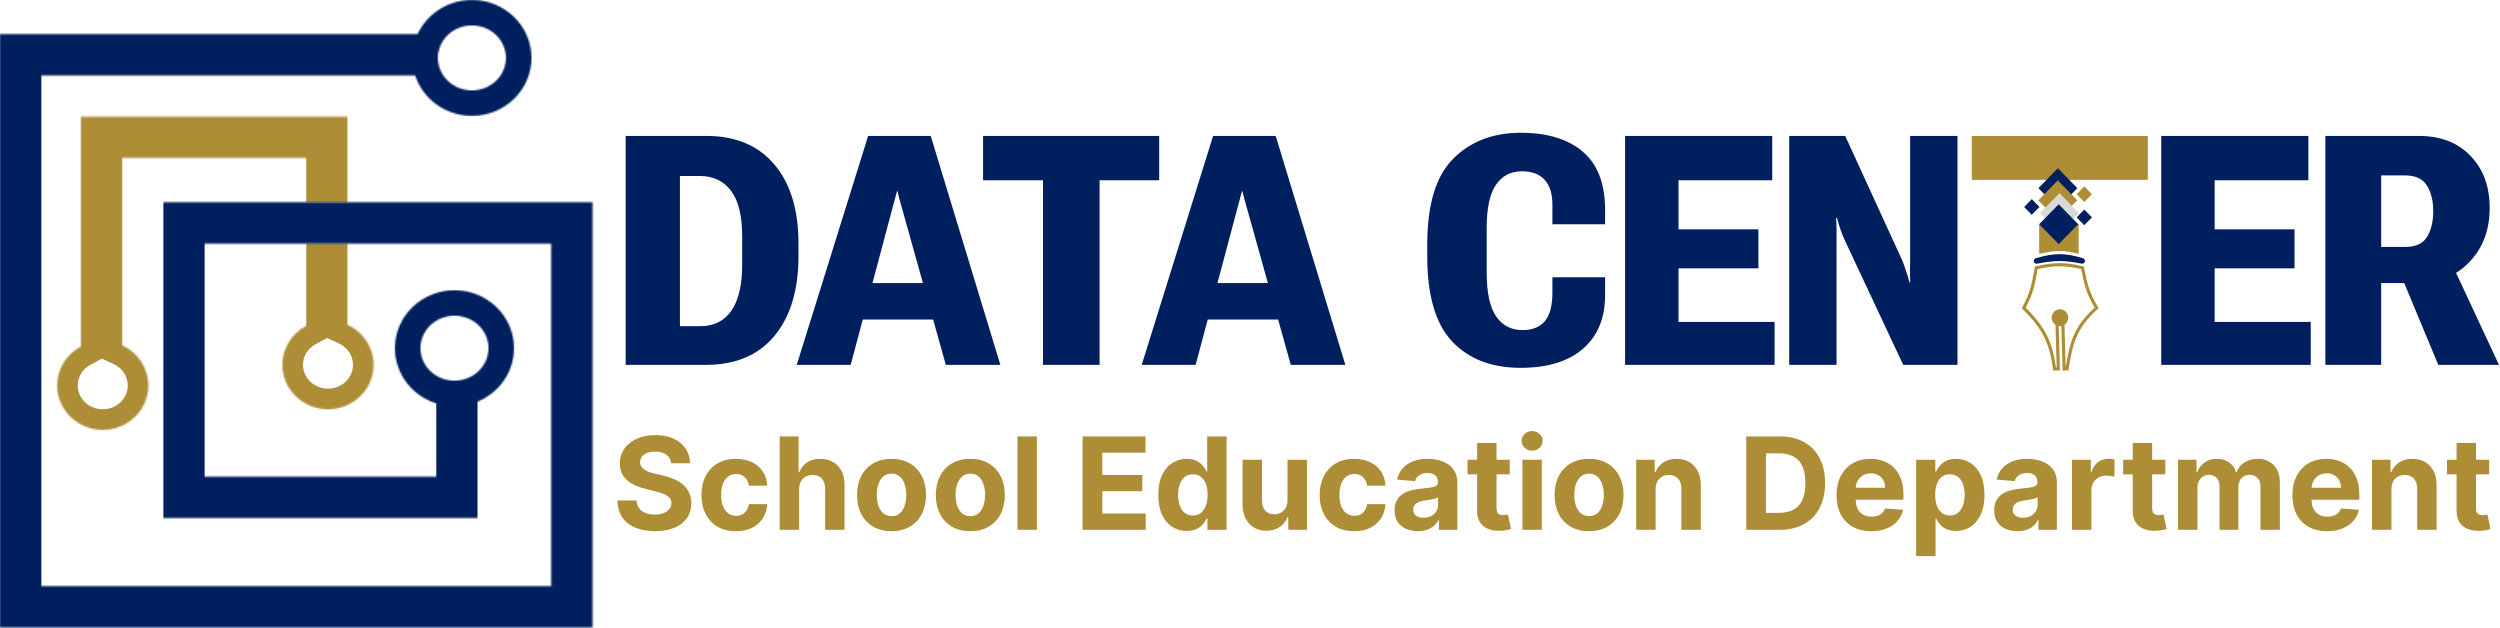 <svg width="1576" height="396" viewBox="0 0 1576 396" fill="none" xmlns="http://www.w3.org/2000/svg">
<path d="M423.077 292.033C422.847 289.713 421.859 287.91 420.114 286.625C418.369 285.341 416.001 284.698 413.01 284.698C410.977 284.698 409.261 284.986 407.861 285.561C406.461 286.117 405.387 286.894 404.639 287.891C403.911 288.888 403.546 290.02 403.546 291.285C403.508 292.34 403.728 293.26 404.208 294.047C404.706 294.833 405.387 295.513 406.25 296.089C407.113 296.645 408.11 297.134 409.241 297.556C410.373 297.958 411.581 298.304 412.866 298.591L418.158 299.857C420.728 300.432 423.087 301.199 425.234 302.158C427.382 303.117 429.242 304.296 430.815 305.696C432.387 307.096 433.605 308.745 434.468 310.643C435.35 312.542 435.8 314.718 435.82 317.173C435.8 320.778 434.88 323.904 433.058 326.55C431.256 329.177 428.648 331.219 425.234 332.677C421.84 334.115 417.746 334.834 412.952 334.834C408.196 334.834 404.054 334.105 400.526 332.648C397.017 331.191 394.275 329.033 392.299 326.176C390.343 323.3 389.317 319.743 389.222 315.505H401.274C401.408 317.48 401.974 319.129 402.971 320.452C403.987 321.756 405.339 322.744 407.027 323.415C408.733 324.067 410.661 324.393 412.808 324.393C414.918 324.393 416.749 324.086 418.302 323.472C419.875 322.859 421.092 322.005 421.955 320.912C422.818 319.819 423.25 318.563 423.25 317.144C423.25 315.821 422.857 314.709 422.07 313.808C421.303 312.906 420.172 312.139 418.676 311.506C417.2 310.874 415.387 310.298 413.24 309.781L406.825 308.17C401.859 306.962 397.937 305.073 395.061 302.503C392.184 299.934 390.756 296.472 390.775 292.119C390.756 288.553 391.705 285.436 393.623 282.771C395.559 280.105 398.215 278.025 401.59 276.529C404.965 275.033 408.8 274.286 413.096 274.286C417.468 274.286 421.284 275.033 424.544 276.529C427.823 278.025 430.374 280.105 432.195 282.771C434.017 285.436 434.957 288.524 435.014 292.033H423.077ZM463.929 334.863C459.404 334.863 455.511 333.904 452.251 331.987C449.01 330.05 446.517 327.365 444.772 323.933C443.047 320.5 442.184 316.55 442.184 312.082C442.184 307.556 443.056 303.587 444.801 300.173C446.565 296.741 449.068 294.066 452.309 292.148C455.549 290.211 459.404 289.243 463.872 289.243C467.726 289.243 471.101 289.943 473.997 291.343C476.892 292.743 479.184 294.708 480.872 297.239C482.559 299.771 483.489 302.743 483.662 306.156H472.098C471.772 303.951 470.91 302.177 469.51 300.835C468.129 299.473 466.317 298.793 464.073 298.793C462.175 298.793 460.516 299.31 459.097 300.346C457.697 301.362 456.604 302.848 455.818 304.804C455.032 306.76 454.639 309.129 454.639 311.909C454.639 314.728 455.022 317.125 455.789 319.1C456.575 321.075 457.678 322.581 459.097 323.616C460.516 324.652 462.175 325.169 464.073 325.169C465.473 325.169 466.729 324.882 467.841 324.306C468.973 323.731 469.903 322.897 470.631 321.804C471.379 320.692 471.868 319.359 472.098 317.806H483.662C483.47 321.181 482.549 324.153 480.9 326.723C479.27 329.273 477.017 331.267 474.141 332.706C471.264 334.144 467.861 334.863 463.929 334.863ZM503.761 308.457V334H491.507V275.091H503.415V297.613H503.933C504.93 295.005 506.541 292.963 508.766 291.487C510.99 289.991 513.78 289.243 517.136 289.243C520.204 289.243 522.879 289.914 525.161 291.256C527.462 292.58 529.246 294.488 530.511 296.98C531.796 299.454 532.429 302.417 532.41 305.869V334H520.156V308.055C520.175 305.332 519.485 303.213 518.085 301.698C516.705 300.183 514.768 299.425 512.275 299.425C510.607 299.425 509.13 299.78 507.845 300.49C506.58 301.199 505.582 302.235 504.854 303.596C504.144 304.939 503.78 306.559 503.761 308.457ZM562.015 334.863C557.547 334.863 553.683 333.914 550.423 332.015C547.183 330.098 544.68 327.432 542.916 324.019C541.152 320.586 540.27 316.607 540.27 312.082C540.27 307.518 541.152 303.529 542.916 300.116C544.68 296.683 547.183 294.018 550.423 292.119C553.683 290.202 557.547 289.243 562.015 289.243C566.483 289.243 570.338 290.202 573.579 292.119C576.839 294.018 579.351 296.683 581.115 300.116C582.879 303.529 583.761 307.518 583.761 312.082C583.761 316.607 582.879 320.586 581.115 324.019C579.351 327.432 576.839 330.098 573.579 332.015C570.338 333.914 566.483 334.863 562.015 334.863ZM562.073 325.371C564.106 325.371 565.803 324.795 567.164 323.645C568.526 322.475 569.552 320.884 570.242 318.87C570.951 316.857 571.306 314.565 571.306 311.995C571.306 309.426 570.951 307.134 570.242 305.121C569.552 303.107 568.526 301.516 567.164 300.346C565.803 299.176 564.106 298.591 562.073 298.591C560.021 298.591 558.295 299.176 556.895 300.346C555.515 301.516 554.47 303.107 553.76 305.121C553.07 307.134 552.725 309.426 552.725 311.995C552.725 314.565 553.07 316.857 553.76 318.87C554.47 320.884 555.515 322.475 556.895 323.645C558.295 324.795 560.021 325.371 562.073 325.371ZM611.691 334.863C607.223 334.863 603.359 333.914 600.099 332.015C596.858 330.098 594.356 327.432 592.592 324.019C590.828 320.586 589.945 316.607 589.945 312.082C589.945 307.518 590.828 303.529 592.592 300.116C594.356 296.683 596.858 294.018 600.099 292.119C603.359 290.202 607.223 289.243 611.691 289.243C616.159 289.243 620.014 290.202 623.254 292.119C626.514 294.018 629.026 296.683 630.791 300.116C632.555 303.529 633.437 307.518 633.437 312.082C633.437 316.607 632.555 320.586 630.791 324.019C629.026 327.432 626.514 330.098 623.254 332.015C620.014 333.914 616.159 334.863 611.691 334.863ZM611.749 325.371C613.781 325.371 615.478 324.795 616.84 323.645C618.201 322.475 619.227 320.884 619.918 318.87C620.627 316.857 620.982 314.565 620.982 311.995C620.982 309.426 620.627 307.134 619.918 305.121C619.227 303.107 618.201 301.516 616.84 300.346C615.478 299.176 613.781 298.591 611.749 298.591C609.697 298.591 607.971 299.176 606.571 300.346C605.19 301.516 604.145 303.107 603.436 305.121C602.745 307.134 602.4 309.426 602.4 311.995C602.4 314.565 602.745 316.857 603.436 318.87C604.145 320.884 605.19 322.475 606.571 323.645C607.971 324.795 609.697 325.371 611.749 325.371ZM653.658 275.091V334H641.405V275.091H653.658ZM682.451 334V275.091H722.146V285.36H694.906V299.397H720.103V309.665H694.906V323.731H722.261V334H682.451ZM748.098 334.719C744.742 334.719 741.703 333.856 738.98 332.13C736.276 330.385 734.128 327.825 732.537 324.45C730.964 321.056 730.178 316.895 730.178 311.967C730.178 306.904 730.993 302.695 732.623 299.339C734.253 295.964 736.42 293.442 739.124 291.774C741.847 290.087 744.829 289.243 748.069 289.243C750.543 289.243 752.605 289.665 754.254 290.509C755.922 291.333 757.264 292.369 758.281 293.615C759.316 294.842 760.102 296.05 760.639 297.239H761.013V275.091H773.238V334H761.157V326.924H760.639C760.064 328.151 759.249 329.369 758.194 330.577C757.159 331.766 755.807 332.754 754.139 333.54C752.49 334.326 750.476 334.719 748.098 334.719ZM751.981 324.968C753.956 324.968 755.625 324.431 756.986 323.357C758.367 322.264 759.422 320.74 760.15 318.784C760.898 316.828 761.272 314.536 761.272 311.909C761.272 309.282 760.908 307 760.179 305.063C759.45 303.126 758.396 301.631 757.015 300.576C755.634 299.521 753.956 298.994 751.981 298.994C749.968 298.994 748.271 299.54 746.89 300.634C745.509 301.727 744.464 303.241 743.755 305.178C743.045 307.115 742.691 309.359 742.691 311.909C742.691 314.479 743.045 316.751 743.755 318.726C744.483 320.682 745.529 322.216 746.89 323.328C748.271 324.422 749.968 324.968 751.981 324.968ZM811.646 315.188V289.818H823.899V334H812.134V325.975H811.674C810.677 328.564 809.018 330.644 806.698 332.217C804.397 333.789 801.588 334.575 798.27 334.575C795.317 334.575 792.719 333.904 790.475 332.562C788.231 331.219 786.477 329.311 785.211 326.838C783.965 324.364 783.332 321.401 783.313 317.95V289.818H795.566V315.763C795.585 318.371 796.285 320.433 797.666 321.948C799.047 323.463 800.897 324.22 803.218 324.22C804.694 324.22 806.075 323.885 807.36 323.213C808.644 322.523 809.68 321.507 810.466 320.164C811.272 318.822 811.665 317.163 811.646 315.188ZM853.663 334.863C849.137 334.863 845.244 333.904 841.985 331.987C838.744 330.05 836.251 327.365 834.506 323.933C832.78 320.5 831.917 316.55 831.917 312.082C831.917 307.556 832.79 303.587 834.535 300.173C836.299 296.741 838.801 294.066 842.042 292.148C845.283 290.211 849.137 289.243 853.605 289.243C857.46 289.243 860.835 289.943 863.73 291.343C866.626 292.743 868.917 294.708 870.605 297.239C872.292 299.771 873.222 302.743 873.395 306.156H861.832C861.506 303.951 860.643 302.177 859.243 300.835C857.862 299.473 856.05 298.793 853.807 298.793C851.908 298.793 850.249 299.31 848.83 300.346C847.431 301.362 846.338 302.848 845.551 304.804C844.765 306.76 844.372 309.129 844.372 311.909C844.372 314.728 844.756 317.125 845.523 319.1C846.309 321.075 847.411 322.581 848.83 323.616C850.249 324.652 851.908 325.169 853.807 325.169C855.206 325.169 856.463 324.882 857.575 324.306C858.706 323.731 859.636 322.897 860.365 321.804C861.113 320.692 861.602 319.359 861.832 317.806H873.395C873.203 321.181 872.283 324.153 870.634 326.723C869.004 329.273 866.751 331.267 863.874 332.706C860.998 334.144 857.594 334.863 853.663 334.863ZM893.839 334.834C891.02 334.834 888.508 334.345 886.303 333.367C884.098 332.37 882.353 330.903 881.068 328.966C879.802 327.01 879.169 324.575 879.169 321.66C879.169 319.206 879.62 317.144 880.521 315.476C881.423 313.808 882.65 312.465 884.203 311.449C885.756 310.433 887.521 309.665 889.496 309.148C891.49 308.63 893.58 308.266 895.766 308.055C898.336 307.786 900.407 307.537 901.979 307.307C903.552 307.058 904.693 306.693 905.402 306.214C906.112 305.734 906.467 305.025 906.467 304.085V303.913C906.467 302.091 905.891 300.681 904.741 299.684C903.609 298.687 901.999 298.189 899.908 298.189C897.703 298.189 895.949 298.678 894.645 299.656C893.341 300.614 892.478 301.822 892.056 303.28L880.723 302.359C881.298 299.675 882.429 297.354 884.117 295.398C885.804 293.423 887.981 291.908 890.646 290.854C893.331 289.78 896.438 289.243 899.966 289.243C902.421 289.243 904.77 289.531 907.013 290.106C909.276 290.681 911.28 291.573 913.025 292.781C914.789 293.989 916.179 295.542 917.196 297.441C918.212 299.32 918.72 301.573 918.72 304.2V334H907.1V327.873H906.754C906.045 329.254 905.096 330.472 903.907 331.526C902.718 332.562 901.289 333.377 899.621 333.971C897.953 334.547 896.025 334.834 893.839 334.834ZM897.348 326.377C899.151 326.377 900.743 326.023 902.123 325.313C903.504 324.585 904.587 323.607 905.374 322.379C906.16 321.152 906.553 319.762 906.553 318.208V313.52C906.169 313.769 905.642 313.999 904.971 314.21C904.319 314.402 903.581 314.584 902.756 314.757C901.932 314.91 901.107 315.054 900.282 315.188C899.458 315.303 898.71 315.409 898.039 315.505C896.601 315.716 895.345 316.051 894.271 316.511C893.197 316.972 892.363 317.595 891.768 318.381C891.174 319.148 890.877 320.107 890.877 321.257C890.877 322.926 891.481 324.201 892.689 325.083C893.916 325.946 895.469 326.377 897.348 326.377ZM951.727 289.818V299.023H925.12V289.818H951.727ZM931.161 279.233H943.414V320.423C943.414 321.555 943.587 322.437 943.932 323.07C944.277 323.683 944.757 324.115 945.37 324.364C946.003 324.613 946.732 324.738 947.556 324.738C948.132 324.738 948.707 324.69 949.282 324.594C949.858 324.479 950.299 324.393 950.605 324.335L952.533 333.453C951.919 333.645 951.056 333.866 949.944 334.115C948.832 334.384 947.48 334.547 945.888 334.604C942.935 334.719 940.346 334.326 938.122 333.425C935.916 332.523 934.2 331.124 932.973 329.225C931.746 327.327 931.142 324.93 931.161 322.034V279.233ZM959.709 334V289.818H971.963V334H959.709ZM965.865 284.123C964.043 284.123 962.48 283.519 961.176 282.311C959.891 281.083 959.249 279.616 959.249 277.91C959.249 276.222 959.891 274.775 961.176 273.566C962.48 272.339 964.043 271.725 965.865 271.725C967.687 271.725 969.24 272.339 970.525 273.566C971.829 274.775 972.481 276.222 972.481 277.91C972.481 279.616 971.829 281.083 970.525 282.311C969.24 283.519 967.687 284.123 965.865 284.123ZM1001.74 334.863C997.273 334.863 993.409 333.914 990.149 332.015C986.908 330.098 984.406 327.432 982.642 324.019C980.877 320.586 979.995 316.607 979.995 312.082C979.995 307.518 980.877 303.529 982.642 300.116C984.406 296.683 986.908 294.018 990.149 292.119C993.409 290.202 997.273 289.243 1001.74 289.243C1006.21 289.243 1010.06 290.202 1013.3 292.119C1016.56 294.018 1019.08 296.683 1020.84 300.116C1022.6 303.529 1023.49 307.518 1023.49 312.082C1023.49 316.607 1022.6 320.586 1020.84 324.019C1019.08 327.432 1016.56 330.098 1013.3 332.015C1010.06 333.914 1006.21 334.863 1001.74 334.863ZM1001.8 325.371C1003.83 325.371 1005.53 324.795 1006.89 323.645C1008.25 322.475 1009.28 320.884 1009.97 318.87C1010.68 316.857 1011.03 314.565 1011.03 311.995C1011.03 309.426 1010.68 307.134 1009.97 305.121C1009.28 303.107 1008.25 301.516 1006.89 300.346C1005.53 299.176 1003.83 298.591 1001.8 298.591C999.747 298.591 998.021 299.176 996.621 300.346C995.24 301.516 994.195 303.107 993.486 305.121C992.795 307.134 992.45 309.426 992.45 311.995C992.45 314.565 992.795 316.857 993.486 318.87C994.195 320.884 995.24 322.475 996.621 323.645C998.021 324.795 999.747 325.371 1001.8 325.371ZM1043.71 308.457V334H1031.45V289.818H1043.13V297.613H1043.65C1044.63 295.044 1046.27 293.011 1048.57 291.515C1050.87 290 1053.66 289.243 1056.94 289.243C1060.01 289.243 1062.68 289.914 1064.96 291.256C1067.25 292.599 1069.02 294.516 1070.29 297.009C1071.55 299.483 1072.18 302.436 1072.18 305.869V334H1059.93V308.055C1059.95 305.351 1059.26 303.241 1057.86 301.727C1056.46 300.192 1054.53 299.425 1052.08 299.425C1050.43 299.425 1048.97 299.78 1047.71 300.49C1046.46 301.199 1045.48 302.235 1044.77 303.596C1044.08 304.939 1043.73 306.559 1043.71 308.457ZM1121.7 334H1100.82V275.091H1121.87C1127.8 275.091 1132.9 276.27 1137.18 278.629C1141.45 280.968 1144.74 284.334 1147.04 288.725C1149.36 293.116 1150.52 298.371 1150.52 304.488C1150.52 310.624 1149.36 315.898 1147.04 320.308C1144.74 324.719 1141.43 328.103 1137.12 330.462C1132.82 332.821 1127.69 334 1121.7 334ZM1113.27 323.328H1121.18C1124.87 323.328 1127.96 322.676 1130.48 321.373C1133.01 320.049 1134.9 318.007 1136.17 315.246C1137.46 312.465 1138.1 308.879 1138.1 304.488C1138.1 300.135 1137.46 296.578 1136.17 293.816C1134.9 291.055 1133.02 289.022 1130.5 287.718C1127.99 286.414 1124.89 285.762 1121.21 285.762H1113.27V323.328ZM1179.65 334.863C1175.11 334.863 1171.2 333.942 1167.92 332.102C1164.66 330.241 1162.15 327.614 1160.38 324.22C1158.62 320.807 1157.74 316.77 1157.74 312.11C1157.74 307.566 1158.62 303.577 1160.38 300.145C1162.15 296.712 1164.63 294.037 1167.83 292.119C1171.05 290.202 1174.83 289.243 1179.17 289.243C1182.08 289.243 1184.79 289.713 1187.31 290.652C1189.84 291.573 1192.04 292.963 1193.92 294.823C1195.82 296.683 1197.3 299.023 1198.35 301.842C1199.41 304.641 1199.93 307.92 1199.93 311.679V315.044H1162.63V307.451H1188.4C1188.4 305.686 1188.02 304.124 1187.25 302.762C1186.48 301.401 1185.42 300.336 1184.06 299.569C1182.71 298.783 1181.15 298.39 1179.37 298.39C1177.51 298.39 1175.86 298.821 1174.42 299.684C1173 300.528 1171.89 301.669 1171.08 303.107C1170.28 304.526 1169.87 306.108 1169.85 307.853V315.073C1169.85 317.259 1170.25 319.148 1171.05 320.74C1171.88 322.331 1173.04 323.559 1174.53 324.422C1176.03 325.284 1177.8 325.716 1179.86 325.716C1181.22 325.716 1182.46 325.524 1183.6 325.141C1184.73 324.757 1185.7 324.182 1186.5 323.415C1187.31 322.648 1187.92 321.708 1188.34 320.596L1199.67 321.344C1199.1 324.067 1197.92 326.445 1196.14 328.477C1194.37 330.491 1192.09 332.063 1189.29 333.195C1186.51 334.307 1183.3 334.863 1179.65 334.863ZM1207.93 350.568V289.818H1220.01V297.239H1220.56C1221.09 296.05 1221.87 294.842 1222.89 293.615C1223.92 292.369 1225.27 291.333 1226.91 290.509C1228.58 289.665 1230.65 289.243 1233.13 289.243C1236.35 289.243 1239.32 290.087 1242.04 291.774C1244.77 293.442 1246.94 295.964 1248.57 299.339C1250.2 302.695 1251.02 306.904 1251.02 311.967C1251.02 316.895 1250.22 321.056 1248.63 324.45C1247.06 327.825 1244.91 330.385 1242.19 332.13C1239.48 333.856 1236.45 334.719 1233.1 334.719C1230.72 334.719 1228.7 334.326 1227.03 333.54C1225.38 332.754 1224.03 331.766 1222.97 330.577C1221.92 329.369 1221.11 328.151 1220.56 326.924H1220.18V350.568H1207.93ZM1219.92 311.909C1219.92 314.536 1220.29 316.828 1221.02 318.784C1221.75 320.74 1222.8 322.264 1224.18 323.357C1225.56 324.431 1227.24 324.968 1229.22 324.968C1231.21 324.968 1232.9 324.422 1234.28 323.328C1235.66 322.216 1236.7 320.682 1237.41 318.726C1238.14 316.751 1238.51 314.479 1238.51 311.909C1238.51 309.359 1238.15 307.115 1237.44 305.178C1236.73 303.241 1235.69 301.727 1234.31 300.634C1232.93 299.54 1231.23 298.994 1229.22 298.994C1227.22 298.994 1225.53 299.521 1224.15 300.576C1222.79 301.631 1221.75 303.126 1221.02 305.063C1220.29 307 1219.92 309.282 1219.92 311.909ZM1271.79 334.834C1268.97 334.834 1266.46 334.345 1264.25 333.367C1262.05 332.37 1260.3 330.903 1259.02 328.966C1257.75 327.01 1257.12 324.575 1257.12 321.66C1257.12 319.206 1257.57 317.144 1258.47 315.476C1259.37 313.808 1260.6 312.465 1262.15 311.449C1263.7 310.433 1265.47 309.665 1267.44 309.148C1269.44 308.63 1271.53 308.266 1273.71 308.055C1276.28 307.786 1278.35 307.537 1279.93 307.307C1281.5 307.058 1282.64 306.693 1283.35 306.214C1284.06 305.734 1284.41 305.025 1284.41 304.085V303.913C1284.41 302.091 1283.84 300.681 1282.69 299.684C1281.56 298.687 1279.95 298.189 1277.86 298.189C1275.65 298.189 1273.9 298.678 1272.59 299.656C1271.29 300.614 1270.42 301.822 1270 303.28L1258.67 302.359C1259.25 299.675 1260.38 297.354 1262.06 295.398C1263.75 293.423 1265.93 291.908 1268.59 290.854C1271.28 289.78 1274.38 289.243 1277.91 289.243C1280.37 289.243 1282.72 289.531 1284.96 290.106C1287.22 290.681 1289.23 291.573 1290.97 292.781C1292.74 293.989 1294.13 295.542 1295.14 297.441C1296.16 299.32 1296.67 301.573 1296.67 304.2V334H1285.05V327.873H1284.7C1283.99 329.254 1283.04 330.472 1281.85 331.526C1280.67 332.562 1279.24 333.377 1277.57 333.971C1275.9 334.547 1273.97 334.834 1271.79 334.834ZM1275.3 326.377C1277.1 326.377 1278.69 326.023 1280.07 325.313C1281.45 324.585 1282.53 323.607 1283.32 322.379C1284.11 321.152 1284.5 319.762 1284.5 318.208V313.52C1284.12 313.769 1283.59 313.999 1282.92 314.21C1282.27 314.402 1281.53 314.584 1280.7 314.757C1279.88 314.91 1279.05 315.054 1278.23 315.188C1277.41 315.303 1276.66 315.409 1275.99 315.505C1274.55 315.716 1273.29 316.051 1272.22 316.511C1271.14 316.972 1270.31 317.595 1269.72 318.381C1269.12 319.148 1268.82 320.107 1268.82 321.257C1268.82 322.926 1269.43 324.201 1270.64 325.083C1271.86 325.946 1273.42 326.377 1275.3 326.377ZM1306.17 334V289.818H1318.05V297.527H1318.51C1319.32 294.785 1320.67 292.714 1322.57 291.314C1324.47 289.895 1326.65 289.185 1329.13 289.185C1329.74 289.185 1330.4 289.224 1331.11 289.3C1331.82 289.377 1332.45 289.483 1332.98 289.617V300.49C1332.41 300.317 1331.61 300.164 1330.59 300.029C1329.58 299.895 1328.65 299.828 1327.8 299.828C1326 299.828 1324.39 300.221 1322.97 301.007C1321.57 301.775 1320.46 302.848 1319.64 304.229C1318.83 305.61 1318.43 307.201 1318.43 309.004V334H1306.17ZM1365.03 289.818V299.023H1338.43V289.818H1365.03ZM1344.47 279.233H1356.72V320.423C1356.72 321.555 1356.89 322.437 1357.24 323.07C1357.58 323.683 1358.06 324.115 1358.68 324.364C1359.31 324.613 1360.04 324.738 1360.86 324.738C1361.44 324.738 1362.01 324.69 1362.59 324.594C1363.16 324.479 1363.6 324.393 1363.91 324.335L1365.84 333.453C1365.22 333.645 1364.36 333.866 1363.25 334.115C1362.14 334.384 1360.79 334.547 1359.19 334.604C1356.24 334.719 1353.65 334.326 1351.43 333.425C1349.22 332.523 1347.51 331.124 1346.28 329.225C1345.05 327.327 1344.45 324.93 1344.47 322.034V279.233ZM1373.01 334V289.818H1384.69V297.613H1385.21C1386.13 295.025 1387.67 292.982 1389.81 291.487C1391.96 289.991 1394.53 289.243 1397.52 289.243C1400.55 289.243 1403.13 290 1405.26 291.515C1407.39 293.011 1408.81 295.044 1409.52 297.613H1409.98C1410.88 295.082 1412.51 293.059 1414.87 291.544C1417.24 290.01 1420.05 289.243 1423.29 289.243C1427.42 289.243 1430.76 290.556 1433.33 293.184C1435.92 295.792 1437.22 299.493 1437.22 304.287V334H1424.99V306.703C1424.99 304.248 1424.34 302.407 1423.04 301.18C1421.73 299.953 1420.1 299.339 1418.15 299.339C1415.92 299.339 1414.19 300.049 1412.94 301.468C1411.69 302.868 1411.07 304.718 1411.07 307.019V334H1399.19V306.444C1399.19 304.277 1398.57 302.551 1397.32 301.266C1396.09 299.982 1394.47 299.339 1392.46 299.339C1391.1 299.339 1389.87 299.684 1388.78 300.375C1387.7 301.046 1386.85 301.995 1386.22 303.222C1385.58 304.43 1385.27 305.849 1385.27 307.479V334H1373.01ZM1467.03 334.863C1462.49 334.863 1458.57 333.942 1455.29 332.102C1452.03 330.241 1449.52 327.614 1447.76 324.22C1445.99 320.807 1445.11 316.77 1445.11 312.11C1445.11 307.566 1445.99 303.577 1447.76 300.145C1449.52 296.712 1452.01 294.037 1455.21 292.119C1458.43 290.202 1462.21 289.243 1466.54 289.243C1469.46 289.243 1472.17 289.713 1474.68 290.652C1477.21 291.573 1479.42 292.963 1481.3 294.823C1483.2 296.683 1484.67 299.023 1485.73 301.842C1486.78 304.641 1487.31 307.92 1487.31 311.679V315.044H1450V307.451H1475.78C1475.78 305.686 1475.39 304.124 1474.62 302.762C1473.86 301.401 1472.79 300.336 1471.43 299.569C1470.09 298.783 1468.53 298.39 1466.74 298.39C1464.88 298.39 1463.23 298.821 1461.8 299.684C1460.38 300.528 1459.26 301.669 1458.46 303.107C1457.65 304.526 1457.24 306.108 1457.22 307.853V315.073C1457.22 317.259 1457.62 319.148 1458.43 320.74C1459.25 322.331 1460.41 323.559 1461.91 324.422C1463.41 325.284 1465.18 325.716 1467.23 325.716C1468.59 325.716 1469.84 325.524 1470.97 325.141C1472.1 324.757 1473.07 324.182 1473.88 323.415C1474.68 322.648 1475.3 321.708 1475.72 320.596L1487.05 321.344C1486.48 324.067 1485.3 326.445 1483.51 328.477C1481.75 330.491 1479.47 332.063 1476.67 333.195C1473.89 334.307 1470.67 334.863 1467.03 334.863ZM1507.56 308.457V334H1495.31V289.818H1506.98V297.613H1507.5C1508.48 295.044 1510.12 293.011 1512.42 291.515C1514.72 290 1517.51 289.243 1520.79 289.243C1523.86 289.243 1526.53 289.914 1528.82 291.256C1531.1 292.599 1532.87 294.516 1534.14 297.009C1535.4 299.483 1536.04 302.436 1536.04 305.869V334H1523.78V308.055C1523.8 305.351 1523.11 303.241 1521.71 301.727C1520.31 300.192 1518.38 299.425 1515.93 299.425C1514.28 299.425 1512.82 299.78 1511.56 300.49C1510.31 301.199 1509.33 302.235 1508.62 303.596C1507.93 304.939 1507.58 306.559 1507.56 308.457ZM1569.19 289.818V299.023H1542.59V289.818H1569.19ZM1548.63 279.233H1560.88V320.423C1560.88 321.555 1561.05 322.437 1561.4 323.07C1561.74 323.683 1562.22 324.115 1562.84 324.364C1563.47 324.613 1564.2 324.738 1565.02 324.738C1565.6 324.738 1566.17 324.69 1566.75 324.594C1567.32 324.479 1567.77 324.393 1568.07 324.335L1570 333.453C1569.39 333.645 1568.52 333.866 1567.41 334.115C1566.3 334.384 1564.95 334.547 1563.35 334.604C1560.4 334.719 1557.81 334.326 1555.59 333.425C1553.38 332.523 1551.67 331.124 1550.44 329.225C1549.21 327.327 1548.61 324.93 1548.63 322.034V279.233Z" fill="#AD8E37"/>
<path d="M394.425 230V85.68H445.175C463.678 85.68 477.984 91.66 488.095 103.621C498.271 115.515 503.359 132.201 503.359 153.677V161.408C503.359 182.818 498.304 199.603 488.194 211.762C478.083 223.921 463.744 230 445.175 230H394.425ZM428.622 205.616H441.508C450.032 205.616 456.541 202.378 461.035 195.902C465.594 189.36 467.874 179.58 467.874 166.562V149.315C467.874 136.099 465.528 126.418 460.836 120.273C456.211 114.127 449.768 111.022 441.508 110.956H428.622V205.616ZM502.269 230L547.27 85.68H586.72L630.631 230H596.236L568.978 132.564C568.185 129.855 567.524 127.509 566.995 125.526C566.533 123.478 566.103 121.76 565.707 120.372H565.508C565.112 121.76 564.649 123.478 564.121 125.526C563.592 127.509 562.964 129.855 562.237 132.564L536.268 230H502.269ZM528.041 201.453L532.699 178.457H599.209L604.265 201.453H528.041ZM619.728 113.632V85.68H730.743V113.632H693.176V230H657.493V113.632H619.728ZM719.741 230L764.742 85.68H804.192L848.103 230H813.708L786.449 132.564C785.656 129.855 784.995 127.509 784.467 125.526C784.004 123.478 783.575 121.76 783.178 120.372H782.98C782.583 121.76 782.121 123.478 781.592 125.526C781.064 127.509 780.436 129.855 779.709 132.564L753.739 230H719.741ZM745.512 201.453L750.171 178.457H816.681L821.736 201.453H745.512ZM899.745 161.706V153.974C899.745 128.93 905.196 110.956 916.1 100.052C927.003 89.149 941.21 83.697 958.722 83.697C975.506 83.697 988.557 87.695 997.875 95.691C1007.19 103.687 1011.85 115.879 1011.85 132.267V141.386H978.645V128.996C978.645 122.189 977.026 117.002 973.788 113.434C970.55 109.799 965.759 107.982 959.416 107.982C952.345 107.982 946.86 110.856 942.961 116.605C939.129 122.288 937.212 131.308 937.212 143.666V172.014C937.212 184.503 939.195 193.656 943.16 199.471C947.191 205.22 952.708 208.094 959.713 208.094C965.991 208.094 970.715 206.211 973.887 202.444C977.059 198.678 978.645 192.631 978.645 184.305V174.79H1011.85V185.792C1011.92 200.33 1007.29 211.663 997.974 219.791C988.722 227.852 975.605 231.883 958.623 231.883C940.318 231.883 925.913 226.333 915.406 215.231C904.965 204.129 899.745 186.288 899.745 161.706ZM1024.44 230V85.68H1117.22V113.632H1058.14V144.558H1108.49V169.14H1058.14V202.94H1118.7V230H1024.44ZM1127.92 230V85.68H1163.21L1199.19 164.184C1200.05 166.298 1200.87 168.611 1201.67 171.122C1202.53 173.633 1203.22 175.946 1203.75 178.061H1204.24C1204.11 175.814 1204.05 173.468 1204.05 171.023C1204.11 168.578 1204.15 166.232 1204.15 163.985V85.68H1233.98V230H1199.78L1162.51 150.505C1161.66 148.522 1160.83 146.375 1160.04 144.062C1159.24 141.749 1158.58 139.535 1158.05 137.421H1157.46C1157.66 139.668 1157.76 141.848 1157.76 143.963C1157.76 146.011 1157.76 148.192 1157.76 150.505V230H1127.92Z" fill="#001F5F"/>
<path d="M1362.43 230V85.68H1455.2V113.632H1396.13V144.558H1446.48V169.14H1396.13V202.94H1456.69V230H1362.43ZM1465.91 230V85.68H1524.69C1538.5 85.68 1549.4 89.876 1557.4 98.268C1565.46 106.594 1569.49 117.531 1569.49 131.077C1569.49 144.954 1565.23 156.32 1556.7 165.175C1548.18 174.03 1537.37 178.457 1524.29 178.457H1501.1V230H1465.91ZM1501.1 155.659H1516.26C1522.8 155.659 1527.36 153.578 1529.94 149.415C1532.58 145.185 1533.9 139.767 1533.9 133.159C1533.9 126.551 1532.58 121.165 1529.94 117.002C1527.36 112.773 1522.8 110.625 1516.26 110.559H1501.1V155.659ZM1537.08 230L1511.01 167.355L1541.83 158.137L1575.34 230H1537.08Z" fill="#001F5F"/>
<mask id="path-4-inside-1_546_535" fill="white">
<path fill-rule="evenodd" clip-rule="evenodd" d="M51 73.5H64H206H219V86.5V204.65C228.771 209.125 235.534 218.794 235.534 230C235.534 245.464 222.655 258 206.767 258C190.879 258 178 245.464 178 230C178 219.39 184.063 210.159 193 205.409V99.5H77V217.65C86.771 222.125 93.534 231.794 93.534 243C93.534 258.464 80.655 271 64.767 271C48.88 271 36 258.464 36 243C36 232.39 42.063 223.159 51 218.409V86.5V73.5Z"/>
</mask>
<path d="M51 73.5V60.5H38V73.5H51ZM219 73.5H232V60.5H219V73.5ZM219 204.65H206V212.995L213.587 216.47L219 204.65ZM193 205.409L199.101 216.888L206 213.221V205.409H193ZM193 99.5H206V86.5H193V99.5ZM77 99.5V86.5H64V99.5H77ZM77 217.65H64V225.995L71.587 229.47L77 217.65ZM51 218.409L57.101 229.888L64 226.221V218.409H51ZM64 60.5H51V86.5H64V60.5ZM206 60.5H64V86.5H206V60.5ZM219 60.5H206V86.5H219V60.5ZM232 86.5V73.5H206V86.5H232ZM232 204.65V86.5H206V204.65H232ZM248.534 230C248.534 213.376 238.496 199.28 224.413 192.831L213.587 216.47C219.046 218.97 222.534 224.212 222.534 230H248.534ZM206.767 271C229.501 271 248.534 252.973 248.534 230H222.534C222.534 237.955 215.809 245 206.767 245V271ZM165 230C165 252.973 184.033 271 206.767 271V245C197.726 245 191 237.955 191 230H165ZM186.899 193.929C174.003 200.784 165 214.267 165 230H191C191 224.514 194.123 219.534 199.101 216.888L186.899 193.929ZM180 99.5V205.409H206V99.5H180ZM77 112.5H193V86.5H77V112.5ZM90 217.65V99.5H64V217.65H90ZM71.587 229.47C77.046 231.97 80.534 237.212 80.534 243H106.534C106.534 226.376 96.496 212.28 82.413 205.831L71.587 229.47ZM80.534 243C80.534 250.955 73.808 258 64.767 258V284C87.501 284 106.534 265.973 106.534 243H80.534ZM64.767 258C55.726 258 49 250.955 49 243H23C23 265.973 42.033 284 64.767 284V258ZM49 243C49 237.514 52.123 232.534 57.101 229.888L44.899 206.929C32.003 213.784 23 227.267 23 243H49ZM38 86.5V218.409H64V86.5H38ZM38 73.5V86.5H64V73.5H38Z" fill="#AD8E37" mask="url(#path-4-inside-1_546_535)"/>
<mask id="path-6-inside-2_546_535" fill="white">
<path fill-rule="evenodd" clip-rule="evenodd" d="M297.5 57C309.785 57 319 47.417 319 36.5C319 25.583 309.785 16 297.5 16C285.215 16 276 25.583 276 36.5C276 47.417 285.215 57 297.5 57ZM297.5 73C318.211 73 335 56.658 335 36.5C335 16.342 318.211 0 297.5 0C282.282 0 269.181 8.823 263.303 21.5H13H0V34.5V382.5V395.5H13H360.5H373.5V382.5V140.5V127.5H360.5H116H103V140.5V313.5V326.5H116H288H301V313.5V253.171C314.511 247.653 324 234.655 324 219.5C324 199.342 307.211 183 286.5 183C265.789 183 249 199.342 249 219.5C249 235.754 259.915 249.526 275 254.252V300.5H129V153.5H347.5V369.5H26V47.5H261.733C266.527 62.283 280.728 73 297.5 73ZM308 219.5C308 230.417 298.785 240 286.5 240C274.215 240 265 230.417 265 219.5C265 208.583 274.215 199 286.5 199C298.785 199 308 208.583 308 219.5Z"/>
</mask>
<path fill-rule="evenodd" clip-rule="evenodd" d="M297.5 57C309.785 57 319 47.417 319 36.5C319 25.583 309.785 16 297.5 16C285.215 16 276 25.583 276 36.5C276 47.417 285.215 57 297.5 57ZM297.5 73C318.211 73 335 56.658 335 36.5C335 16.342 318.211 0 297.5 0C282.282 0 269.181 8.823 263.303 21.5H13H0V34.5V382.5V395.5H13H360.5H373.5V382.5V140.5V127.5H360.5H116H103V140.5V313.5V326.5H116H288H301V313.5V253.171C314.511 247.653 324 234.655 324 219.5C324 199.342 307.211 183 286.5 183C265.789 183 249 199.342 249 219.5C249 235.754 259.915 249.526 275 254.252V300.5H129V153.5H347.5V369.5H26V47.5H261.733C266.527 62.283 280.728 73 297.5 73ZM308 219.5C308 230.417 298.785 240 286.5 240C274.215 240 265 230.417 265 219.5C265 208.583 274.215 199 286.5 199C298.785 199 308 208.583 308 219.5Z" fill="#D9D9D9"/>
<path d="M263.303 21.5V37.5H273.52L277.818 28.231L263.303 21.5ZM0 21.5V5.5H-16V21.5H0ZM0 395.5H-16V411.5H0V395.5ZM373.5 395.5V411.5H389.5V395.5H373.5ZM373.5 127.5H389.5V111.5H373.5V127.5ZM103 127.5V111.5H87V127.5H103ZM103 326.5H87V342.5H103V326.5ZM301 326.5V342.5H317V326.5H301ZM301 253.171L294.95 238.359L285 242.423V253.171H301ZM275 254.252H291V242.497L279.783 238.983L275 254.252ZM275 300.5V316.5H291V300.5H275ZM129 300.5H113V316.5H129V300.5ZM129 153.5V137.5H113V153.5H129ZM347.5 153.5H363.5V137.5H347.5V153.5ZM347.5 369.5V385.5H363.5V369.5H347.5ZM26 369.5H10V385.5H26V369.5ZM26 47.5V31.5H10V47.5H26ZM261.733 47.5L276.953 42.564L273.364 31.5H261.733V47.5ZM303 36.5C303 38.268 301.263 41 297.5 41V73C318.306 73 335 56.566 335 36.5H303ZM297.5 32C301.263 32 303 34.732 303 36.5H335C335 16.434 318.306 0 297.5 0V32ZM292 36.5C292 34.732 293.737 32 297.5 32V0C276.694 0 260 16.434 260 36.5H292ZM297.5 41C293.737 41 292 38.268 292 36.5H260C260 56.566 276.694 73 297.5 73V41ZM319 36.5C319 47.417 309.785 57 297.5 57V89C326.637 89 351 65.9 351 36.5H319ZM297.5 16C309.785 16 319 25.583 319 36.5H351C351 7.1 326.637 -16 297.5 -16V16ZM277.818 28.231C281.095 21.165 288.558 16 297.5 16V-16C276.006 -16 257.268 -3.519 248.788 14.769L277.818 28.231ZM13 37.5H263.303V5.5H13V37.5ZM0 37.5H13V5.5H0V37.5ZM16 34.5V21.5H-16V34.5H16ZM16 382.5V34.5H-16V382.5H16ZM16 395.5V382.5H-16V395.5H16ZM13 379.5H0V411.5H13V379.5ZM360.5 379.5H13V411.5H360.5V379.5ZM373.5 379.5H360.5V411.5H373.5V379.5ZM357.5 382.5V395.5H389.5V382.5H357.5ZM357.5 140.5V382.5H389.5V140.5H357.5ZM357.5 127.5V140.5H389.5V127.5H357.5ZM360.5 143.5H373.5V111.5H360.5V143.5ZM116 143.5H360.5V111.5H116V143.5ZM103 143.5H116V111.5H103V143.5ZM119 140.5V127.5H87V140.5H119ZM119 313.5V140.5H87V313.5H119ZM119 326.5V313.5H87V326.5H119ZM116 310.5H103V342.5H116V310.5ZM288 310.5H116V342.5H288V310.5ZM301 310.5H288V342.5H301V310.5ZM285 313.5V326.5H317V313.5H285ZM285 253.171V313.5H317V253.171H285ZM307.05 267.983C326.178 260.171 340 241.577 340 219.5H308C308 227.733 302.844 235.135 294.95 238.359L307.05 267.983ZM340 219.5C340 190.1 315.637 167 286.5 167V199C298.785 199 308 208.583 308 219.5H340ZM286.5 167C257.363 167 233 190.1 233 219.5H265C265 208.583 274.215 199 286.5 199V167ZM233 219.5C233 243.186 248.886 262.838 270.217 269.52L279.783 238.983C270.945 236.215 265 228.322 265 219.5H233ZM291 300.5V254.252H259V300.5H291ZM129 316.5H275V284.5H129V316.5ZM113 153.5V300.5H145V153.5H113ZM347.5 137.5H129V169.5H347.5V137.5ZM363.5 369.5V153.5H331.5V369.5H363.5ZM26 385.5H347.5V353.5H26V385.5ZM10 47.5V369.5H42V47.5H10ZM261.733 31.5H26V63.5H261.733V31.5ZM297.5 57C287.626 57 279.596 50.715 276.953 42.564L246.513 52.436C253.458 73.85 273.83 89 297.5 89V57ZM286.5 256C307.306 256 324 239.566 324 219.5H292C292 221.268 290.263 224 286.5 224V256ZM249 219.5C249 239.566 265.694 256 286.5 256V224C282.737 224 281 221.268 281 219.5H249ZM286.5 183C265.694 183 249 199.434 249 219.5H281C281 217.732 282.737 215 286.5 215V183ZM324 219.5C324 199.434 307.306 183 286.5 183V215C290.263 215 292 217.732 292 219.5H324Z" fill="#001F5F" mask="url(#path-6-inside-2_546_535)"/>
<rect x="1243" y="85.699" width="111" height="27.7" fill="#AD8E37"/>
<path d="M1313.13 162.8C1301.71 159.351 1294.99 159.4 1283.31 162.807C1282.56 163.025 1282.05 163.711 1282.05 164.488C1282.05 165.613 1283.09 166.448 1284.2 166.225C1294.89 164.061 1301.75 164 1312.21 166.202C1313.31 166.434 1314.36 165.599 1314.36 164.47C1314.36 163.702 1313.86 163.022 1313.13 162.8Z" fill="#001F5F"/>
<path d="M1286 159.417V141.672H1309.9V159.417C1301 157.206 1295.77 157.201 1286 159.417Z" fill="#AD8E37" stroke="#AD8E37"/>
<rect width="17.568" height="17.569" transform="matrix(0.699 0.715 -0.699 0.715 1297.29 106.061)" fill="#001F5F"/>
<rect width="17.568" height="17.569" transform="matrix(0.699 0.715 -0.699 0.715 1297.22 113.707)" fill="#AD8E37"/>
<rect width="17.568" height="17.569" transform="matrix(0.699 0.715 -0.699 0.715 1298.27 121.775)" fill="#D9D9D9"/>
<rect width="17.568" height="17.569" transform="matrix(0.699 0.715 -0.699 0.715 1297.8 128.766)" fill="#001F5F"/>
<rect width="6.904" height="6.904" transform="matrix(0.699 0.715 -0.699 0.715 1313.94 132.092)" fill="#001F5F"/>
<rect width="6.904" height="6.904" transform="matrix(0.699 0.715 -0.699 0.715 1280.84 125.539)" fill="#001F5F"/>
<rect width="6.904" height="6.904" transform="matrix(0.699 0.715 -0.699 0.715 1313.94 117.473)" fill="#AD8E37"/>
<path fill-rule="evenodd" clip-rule="evenodd" d="M1276.38 194.01C1280.13 187.01 1282.02 182.041 1284.08 169.24C1289.64 168.001 1294.02 167.375 1298.34 167.369C1302.66 167.363 1306.96 167.977 1312.37 169.24C1314.48 179.765 1315.78 185.072 1321.09 194.005C1314.5 199.971 1310.51 205.389 1307.86 211.389C1305.22 217.366 1303.91 223.894 1302.65 232.048H1301.72L1300.95 204.486C1302.37 203.651 1303.33 202.083 1303.33 200.286C1303.33 197.613 1301.21 195.446 1298.6 195.446C1295.99 195.446 1293.88 197.613 1293.88 200.286C1293.88 202.093 1294.84 203.668 1296.28 204.5L1297.05 232.048H1295.63C1294.53 224.071 1292.95 217.774 1290.03 211.866C1287.09 205.934 1282.82 200.424 1276.38 194.01ZM1297.29 204.936L1298.06 232.534L1298.07 233.048H1297.56H1295.2H1294.76L1294.7 232.615C1293.6 224.488 1292.04 218.189 1289.13 212.309C1286.22 206.43 1281.96 200.94 1275.41 194.457L1275.14 194.193L1275.32 193.864C1279.16 186.741 1281.05 181.906 1283.14 168.748L1283.2 168.413L1283.53 168.339C1289.29 167.042 1293.83 166.376 1298.34 166.369C1302.85 166.363 1307.31 167.017 1312.91 168.34L1313.22 168.413L1313.28 168.728C1315.46 179.562 1316.7 184.752 1322.15 193.844L1322.37 194.198L1322.06 194.474C1315.37 200.476 1311.4 205.857 1308.78 211.794C1306.15 217.742 1304.86 224.277 1303.57 232.624L1303.5 233.048H1303.08H1301.24H1300.75L1300.74 232.562L1299.97 204.922C1299.53 205.054 1299.08 205.126 1298.6 205.126C1298.15 205.126 1297.71 205.059 1297.29 204.936Z" fill="#AD8E37"/>
<path d="M1284.08 169.24L1283.97 168.752L1283.64 168.826L1283.58 169.161L1284.08 169.24ZM1276.38 194.01L1275.93 193.773L1275.76 194.101L1276.02 194.364L1276.38 194.01ZM1298.34 167.369L1298.34 166.869L1298.34 166.869L1298.34 167.369ZM1312.37 169.24L1312.86 169.141L1312.79 168.826L1312.48 168.753L1312.37 169.24ZM1321.09 194.005L1321.42 194.376L1321.72 194.101L1321.51 193.75L1321.09 194.005ZM1307.86 211.389L1307.4 211.187L1307.4 211.187L1307.86 211.389ZM1302.65 232.048V232.548H1303.08L1303.14 232.125L1302.65 232.048ZM1301.72 232.048L1301.22 232.062L1301.24 232.548H1301.72V232.048ZM1300.95 204.486L1300.7 204.055L1300.45 204.205L1300.45 204.5L1300.95 204.486ZM1296.28 204.5L1296.78 204.486L1296.77 204.207L1296.53 204.067L1296.28 204.5ZM1297.05 232.048V232.548H1297.56L1297.55 232.034L1297.05 232.048ZM1295.63 232.048L1295.14 232.117L1295.2 232.548H1295.63V232.048ZM1290.03 211.866L1289.58 212.088L1289.58 212.088L1290.03 211.866ZM1297.29 204.936L1297.43 204.457L1296.77 204.261L1296.79 204.95L1297.29 204.936ZM1298.06 232.534L1297.56 232.548L1297.56 232.548L1298.06 232.534ZM1298.07 233.048V233.548H1298.59L1298.57 233.034L1298.07 233.048ZM1294.76 233.048L1294.26 233.115L1294.32 233.548H1294.76V233.048ZM1294.7 232.615L1295.2 232.548L1295.2 232.548L1294.7 232.615ZM1289.13 212.309L1288.68 212.531L1288.68 212.531L1289.13 212.309ZM1275.41 194.457L1275.76 194.101L1275.76 194.101L1275.41 194.457ZM1275.14 194.193L1274.7 193.956L1274.52 194.285L1274.79 194.549L1275.14 194.193ZM1275.32 193.864L1274.88 193.627L1274.88 193.627L1275.32 193.864ZM1283.14 168.748L1282.65 168.669L1282.65 168.669L1283.14 168.748ZM1283.2 168.413L1283.09 167.925L1282.76 168L1282.7 168.334L1283.2 168.413ZM1283.53 168.339L1283.42 167.851L1283.42 167.851L1283.53 168.339ZM1298.34 166.369L1298.34 165.869L1298.34 166.369ZM1312.91 168.34L1313.02 167.853L1313.02 167.853L1312.91 168.34ZM1313.22 168.413L1313.71 168.315L1313.65 168.001L1313.34 167.927L1313.22 168.413ZM1313.28 168.728L1313.77 168.63L1313.77 168.63L1313.28 168.728ZM1322.15 193.844L1322.58 193.587L1322.58 193.587L1322.15 193.844ZM1322.37 194.198L1322.7 194.57L1323.01 194.295L1322.79 193.941L1322.37 194.198ZM1322.06 194.474L1322.39 194.846L1322.39 194.846L1322.06 194.474ZM1308.78 211.794L1309.23 211.996L1309.23 211.996L1308.78 211.794ZM1303.57 232.624L1303.08 232.548L1303.08 232.548L1303.57 232.624ZM1303.5 233.048V233.548H1303.93L1304 233.124L1303.5 233.048ZM1300.75 233.048L1300.25 233.062L1300.26 233.548H1300.75V233.048ZM1300.74 232.562L1300.24 232.576L1300.24 232.576L1300.74 232.562ZM1299.97 204.922L1300.47 204.908L1300.45 204.251L1299.82 204.444L1299.97 204.922ZM1283.58 169.161C1281.53 181.917 1279.66 186.83 1275.93 193.773L1276.82 194.246C1280.6 187.189 1282.51 182.166 1284.57 169.32L1283.58 169.161ZM1298.34 166.869C1293.97 166.875 1289.56 167.509 1283.97 168.752L1284.19 169.728C1289.73 168.493 1294.07 167.875 1298.34 167.869L1298.34 166.869ZM1312.48 168.753C1307.05 167.485 1302.71 166.863 1298.34 166.869L1298.34 167.869C1302.61 167.863 1306.87 168.469 1312.25 169.727L1312.48 168.753ZM1321.51 193.75C1316.25 184.888 1314.97 179.646 1312.86 169.141L1311.88 169.338C1314 179.885 1315.31 185.256 1320.66 194.26L1321.51 193.75ZM1308.32 211.592C1310.94 205.668 1314.87 200.305 1321.42 194.376L1320.75 193.634C1314.12 199.638 1310.09 205.111 1307.4 211.187L1308.32 211.592ZM1303.14 232.125C1304.41 223.975 1305.71 217.504 1308.32 211.592L1307.4 211.187C1304.73 217.229 1303.42 223.813 1302.15 231.971L1303.14 232.125ZM1301.72 232.548H1302.65V231.548H1301.72V232.548ZM1300.45 204.5L1301.22 232.062L1302.22 232.034L1301.45 204.472L1300.45 204.5ZM1302.83 200.286C1302.83 201.902 1301.97 203.308 1300.7 204.055L1301.21 204.917C1302.78 203.994 1303.83 202.264 1303.83 200.286H1302.83ZM1298.6 195.946C1300.93 195.946 1302.83 197.878 1302.83 200.286H1303.83C1303.83 197.348 1301.5 194.946 1298.6 194.946V195.946ZM1294.38 200.286C1294.38 197.878 1296.28 195.946 1298.6 195.946V194.946C1295.71 194.946 1293.38 197.348 1293.38 200.286H1294.38ZM1296.53 204.067C1295.25 203.324 1294.38 201.911 1294.38 200.286H1293.38C1293.38 202.274 1294.44 204.013 1296.03 204.932L1296.53 204.067ZM1297.55 232.034L1296.78 204.486L1295.78 204.514L1296.55 232.062L1297.55 232.034ZM1295.63 232.548H1297.05V231.548H1295.63V232.548ZM1289.58 212.088C1292.47 217.929 1294.03 224.169 1295.14 232.117L1296.13 231.979C1295.02 223.974 1293.43 217.619 1290.47 211.645L1289.58 212.088ZM1276.02 194.364C1282.45 200.756 1286.68 206.221 1289.58 212.088L1290.47 211.645C1287.51 205.646 1283.2 200.093 1276.73 193.655L1276.02 194.364ZM1296.79 204.95L1297.56 232.548L1298.56 232.52L1297.79 204.922L1296.79 204.95ZM1297.56 232.548L1297.57 233.062L1298.57 233.034L1298.56 232.52L1297.56 232.548ZM1298.07 232.548H1297.56V233.548H1298.07V232.548ZM1297.56 232.548H1295.2V233.548H1297.56V232.548ZM1295.2 232.548H1294.76V233.548H1295.2V232.548ZM1295.25 232.981L1295.2 232.548L1294.2 232.682L1294.26 233.115L1295.25 232.981ZM1295.2 232.548C1294.09 224.393 1292.52 218.035 1289.58 212.088L1288.68 212.531C1291.55 218.343 1293.11 224.583 1294.2 232.682L1295.2 232.548ZM1289.58 212.088C1286.64 206.141 1282.33 200.607 1275.76 194.101L1275.05 194.812C1281.58 201.273 1285.81 206.718 1288.68 212.531L1289.58 212.088ZM1275.76 194.101L1275.49 193.838L1274.79 194.549L1275.05 194.812L1275.76 194.101ZM1275.58 194.431L1275.76 194.101L1274.88 193.627L1274.7 193.956L1275.58 194.431ZM1275.76 194.101C1279.63 186.921 1281.53 182.032 1283.64 168.826L1282.65 168.669C1280.56 181.781 1278.69 186.56 1274.88 193.627L1275.76 194.101ZM1283.64 168.826L1283.69 168.492L1282.7 168.334L1282.65 168.669L1283.64 168.826ZM1283.31 168.901L1283.64 168.826L1283.42 167.851L1283.09 167.925L1283.31 168.901ZM1283.64 168.826C1289.38 167.534 1293.88 166.875 1298.34 166.869L1298.34 165.869C1293.78 165.876 1289.2 166.55 1283.42 167.851L1283.64 168.826ZM1298.34 166.869C1302.8 166.863 1307.21 167.509 1312.79 168.826L1313.02 167.853C1307.4 166.525 1302.9 165.863 1298.34 165.869L1298.34 166.869ZM1312.79 168.826L1313.11 168.9L1313.34 167.927L1313.02 167.853L1312.79 168.826ZM1312.73 168.512L1312.79 168.826L1313.77 168.63L1313.71 168.315L1312.73 168.512ZM1312.79 168.826C1314.97 179.681 1316.23 184.936 1321.72 194.101L1322.58 193.587C1317.17 184.567 1315.94 179.443 1313.77 168.63L1312.79 168.826ZM1321.72 194.101L1321.94 194.455L1322.79 193.941L1322.58 193.587L1321.72 194.101ZM1322.03 193.826L1321.72 194.101L1322.39 194.846L1322.7 194.57L1322.03 193.826ZM1321.72 194.101C1315 200.14 1310.98 205.577 1308.32 211.592L1309.23 211.996C1311.82 206.137 1315.75 200.811 1322.39 194.846L1321.72 194.101ZM1308.32 211.592C1305.66 217.606 1304.36 224.198 1303.08 232.548L1304.06 232.7C1305.35 224.356 1306.63 217.879 1309.23 211.996L1308.32 211.592ZM1303.08 232.548L1303.01 232.972L1304 233.124L1304.06 232.7L1303.08 232.548ZM1303.5 232.548H1303.08V233.548H1303.5V232.548ZM1303.08 232.548H1301.24V233.548H1303.08V232.548ZM1301.24 232.548H1300.75V233.548H1301.24V232.548ZM1301.25 233.034L1301.24 232.548L1300.24 232.576L1300.25 233.062L1301.25 233.034ZM1301.24 232.548L1300.47 204.908L1299.47 204.936L1300.24 232.576L1301.24 232.548ZM1299.82 204.444C1299.43 204.562 1299.03 204.626 1298.6 204.626V205.626C1299.13 205.626 1299.63 205.547 1300.11 205.4L1299.82 204.444ZM1298.6 204.626C1298.2 204.626 1297.8 204.566 1297.43 204.457L1297.15 205.416C1297.61 205.552 1298.1 205.626 1298.6 205.626V204.626Z" fill="#AD8E37"/>
</svg>
